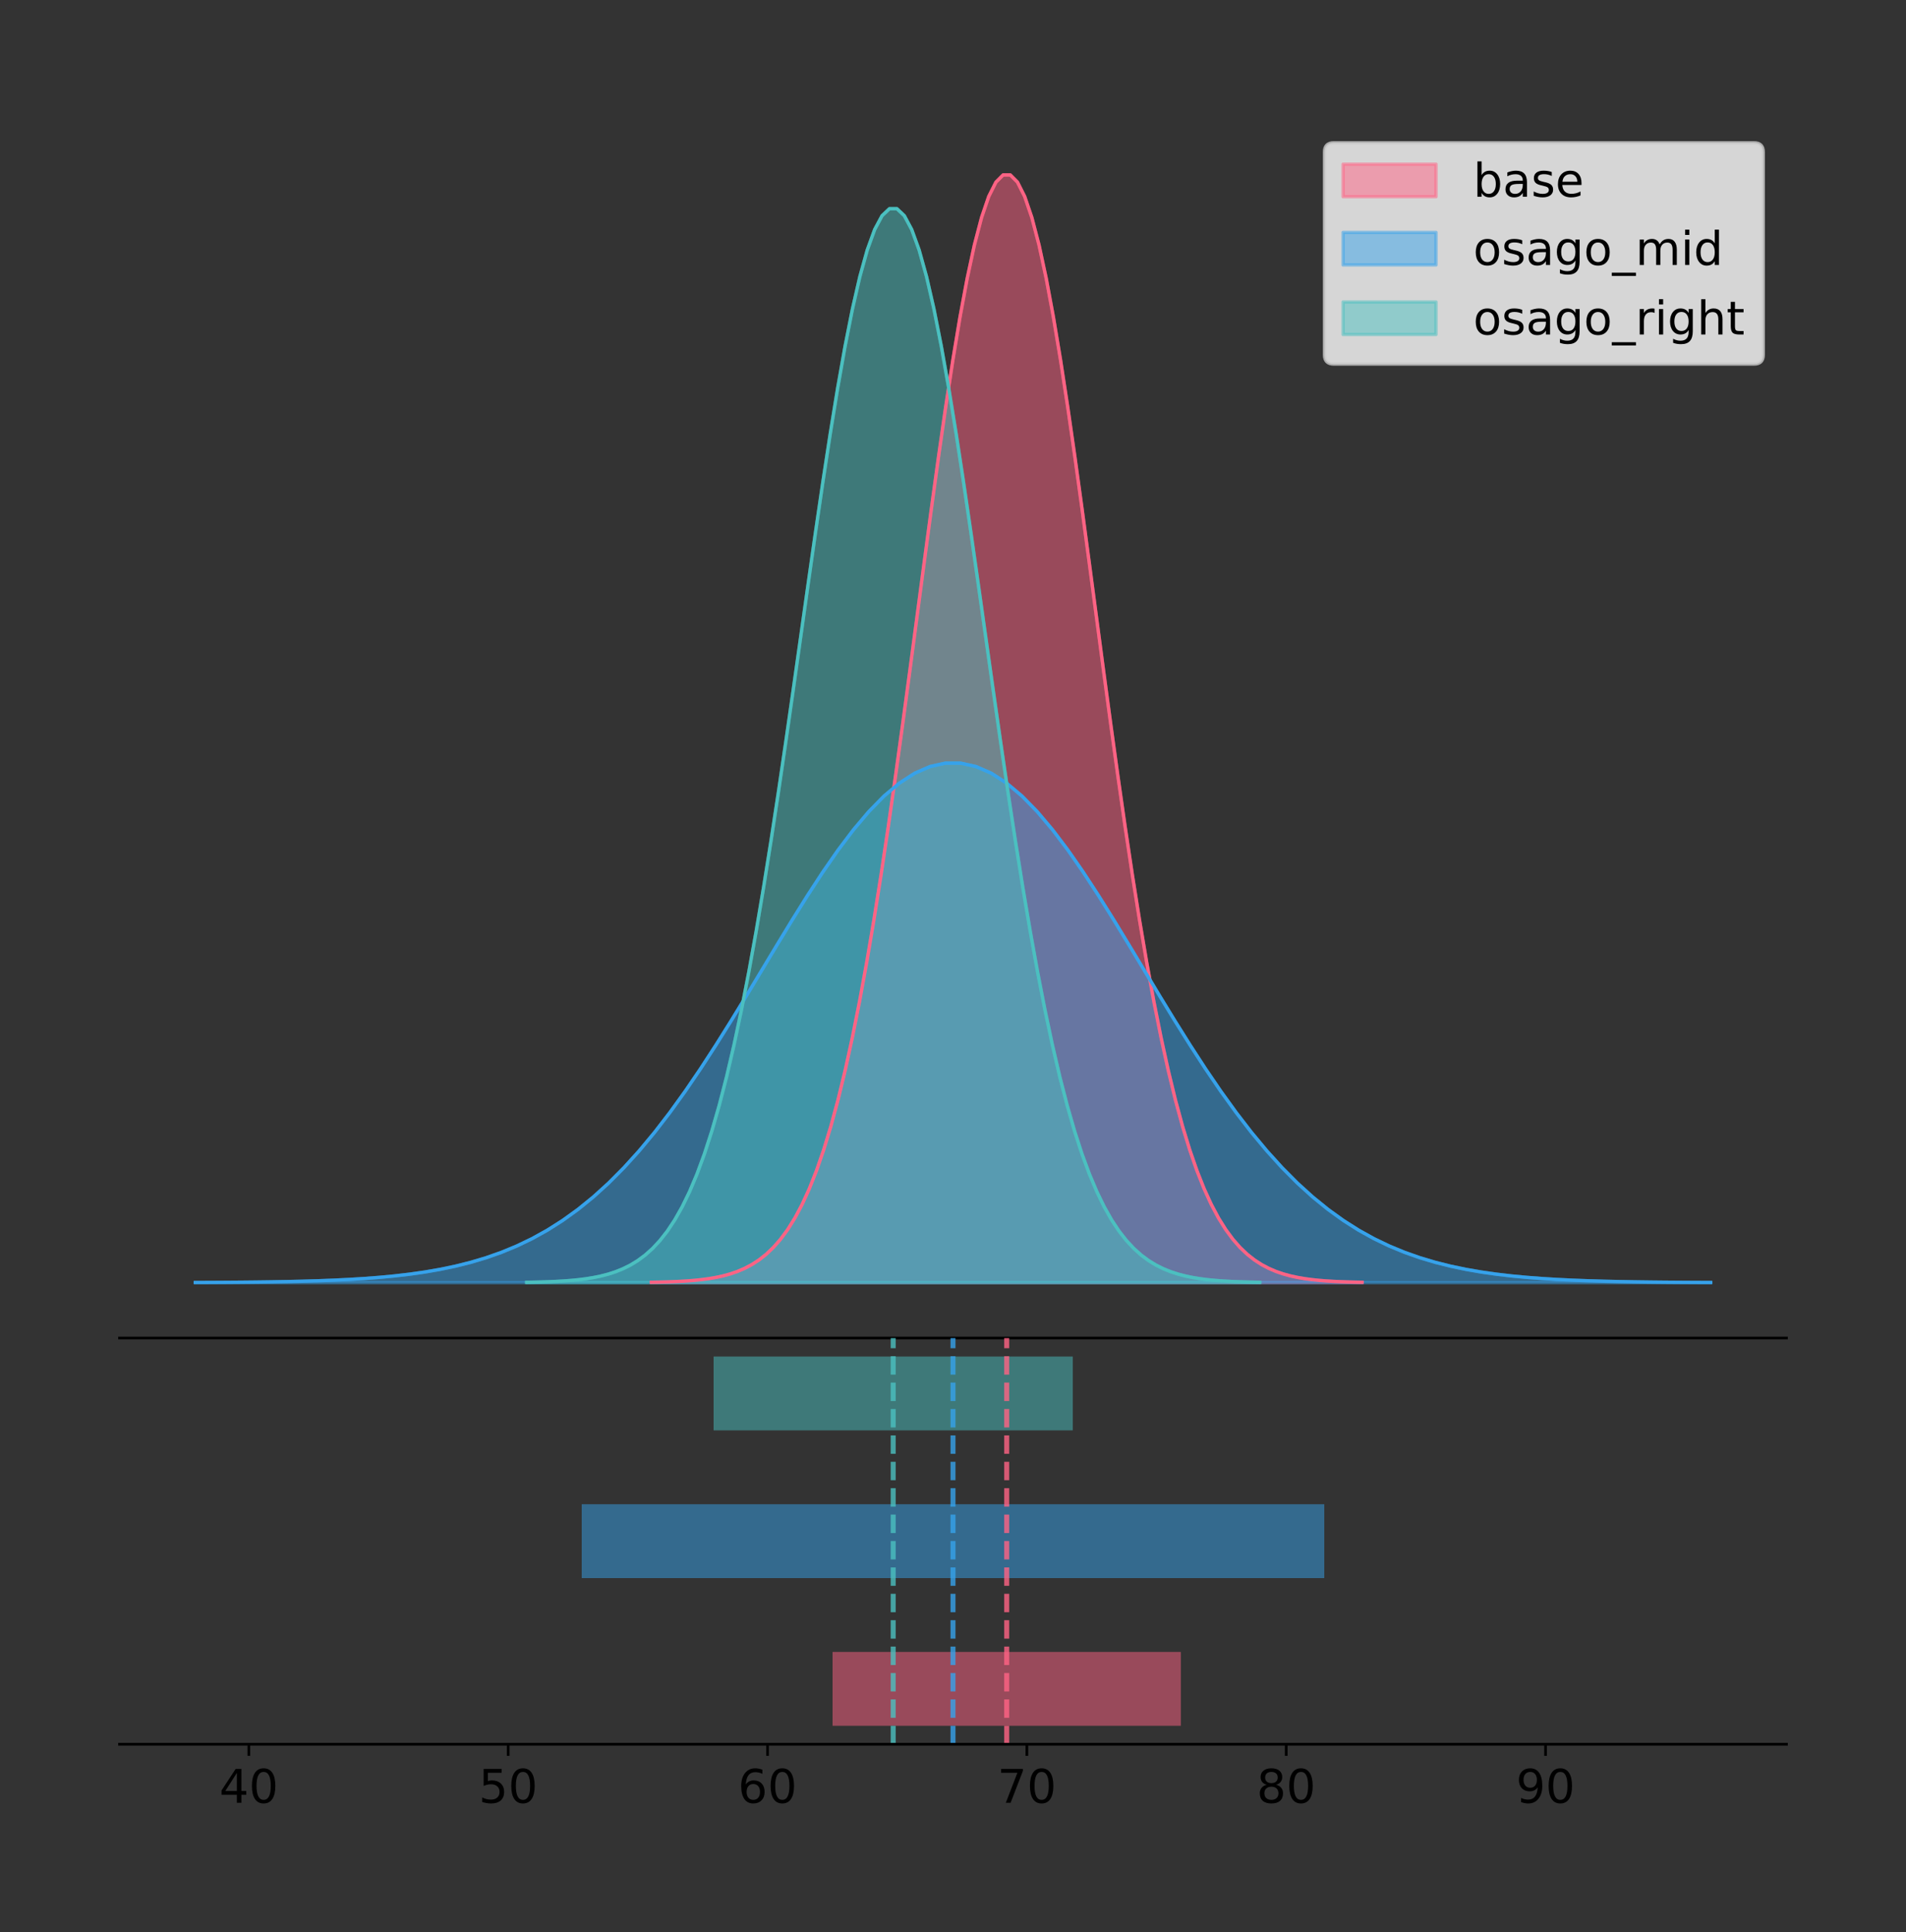 <?xml version="1.0" encoding="utf-8" standalone="no"?>
<!DOCTYPE svg PUBLIC "-//W3C//DTD SVG 1.1//EN"
  "http://www.w3.org/Graphics/SVG/1.1/DTD/svg11.dtd">
<!-- Created with matplotlib (https://matplotlib.org/) -->
<svg height="581.789pt" version="1.1" viewBox="0 0 574.2 581.789" width="574.2pt" xmlns="http://www.w3.org/2000/svg" xmlns:xlink="http://www.w3.org/1999/xlink">
 <rect x="0" y="0" width="574.2" height="581.789" fill="#333333" stroke="none"/>
 <defs>
  <style type="text/css">
*{stroke-linecap:butt;stroke-linejoin:round;}
  </style>
 </defs>
 <g id="figure_1">
  <g id="patch_1">
   <path d="M 0 581.789 
L 574.2 581.789 
L 574.2 0 
L 0 0 
z
" style="fill:none;"/>
  </g>
  <g id="axes_1">
   <g id="patch_2">
    <path d="M 36 402.93 
L 538.2 402.93 
L 538.2 36 
L 36 36 
z
" style="fill:none;"/>
   </g>
   <g id="PolyCollection_1">
    <defs>
     <path d="M 196.216 -195.538 
L 196.216 -195.65 
L 198.378 -195.692 
L 200.541 -195.749 
L 202.704 -195.825 
L 204.867 -195.925 
L 207.03 -196.058 
L 209.193 -196.23 
L 211.356 -196.455 
L 213.519 -196.744 
L 215.681 -197.115 
L 217.844 -197.585 
L 220.007 -198.179 
L 222.17 -198.923 
L 224.333 -199.848 
L 226.496 -200.99 
L 228.659 -202.39 
L 230.822 -204.093 
L 232.985 -206.151 
L 235.147 -208.617 
L 237.31 -211.552 
L 239.473 -215.017 
L 241.636 -219.078 
L 243.799 -223.801 
L 245.962 -229.25 
L 248.125 -235.488 
L 250.288 -242.572 
L 252.45 -250.552 
L 254.613 -259.468 
L 256.776 -269.344 
L 258.939 -280.192 
L 261.102 -292.002 
L 263.265 -304.744 
L 265.428 -318.365 
L 267.591 -332.786 
L 269.753 -347.901 
L 271.916 -363.58 
L 274.079 -379.667 
L 276.242 -395.98 
L 278.405 -412.318 
L 280.568 -428.462 
L 282.731 -444.18 
L 284.894 -459.23 
L 287.056 -473.372 
L 289.219 -486.366 
L 291.382 -497.987 
L 293.545 -508.025 
L 295.708 -516.294 
L 297.871 -522.64 
L 300.034 -526.94 
L 302.197 -529.111 
L 304.359 -529.111 
L 306.522 -526.94 
L 308.685 -522.64 
L 310.848 -516.294 
L 313.011 -508.025 
L 315.174 -497.987 
L 317.337 -486.366 
L 319.5 -473.372 
L 321.662 -459.23 
L 323.825 -444.18 
L 325.988 -428.462 
L 328.151 -412.318 
L 330.314 -395.98 
L 332.477 -379.667 
L 334.64 -363.58 
L 336.803 -347.901 
L 338.965 -332.786 
L 341.128 -318.365 
L 343.291 -304.744 
L 345.454 -292.002 
L 347.617 -280.192 
L 349.78 -269.344 
L 351.943 -259.468 
L 354.106 -250.552 
L 356.268 -242.572 
L 358.431 -235.488 
L 360.594 -229.25 
L 362.757 -223.801 
L 364.92 -219.078 
L 367.083 -215.017 
L 369.246 -211.552 
L 371.409 -208.617 
L 373.571 -206.151 
L 375.734 -204.093 
L 377.897 -202.39 
L 380.06 -200.99 
L 382.223 -199.848 
L 384.386 -198.923 
L 386.549 -198.179 
L 388.712 -197.585 
L 390.875 -197.115 
L 393.037 -196.744 
L 395.2 -196.455 
L 397.363 -196.23 
L 399.526 -196.058 
L 401.689 -195.925 
L 403.852 -195.825 
L 406.015 -195.749 
L 408.178 -195.692 
L 410.34 -195.65 
L 410.34 -195.538 
L 410.34 -195.538 
L 408.178 -195.538 
L 406.015 -195.538 
L 403.852 -195.538 
L 401.689 -195.538 
L 399.526 -195.538 
L 397.363 -195.538 
L 395.2 -195.538 
L 393.037 -195.538 
L 390.875 -195.538 
L 388.712 -195.538 
L 386.549 -195.538 
L 384.386 -195.538 
L 382.223 -195.538 
L 380.06 -195.538 
L 377.897 -195.538 
L 375.734 -195.538 
L 373.571 -195.538 
L 371.409 -195.538 
L 369.246 -195.538 
L 367.083 -195.538 
L 364.92 -195.538 
L 362.757 -195.538 
L 360.594 -195.538 
L 358.431 -195.538 
L 356.268 -195.538 
L 354.106 -195.538 
L 351.943 -195.538 
L 349.78 -195.538 
L 347.617 -195.538 
L 345.454 -195.538 
L 343.291 -195.538 
L 341.128 -195.538 
L 338.965 -195.538 
L 336.803 -195.538 
L 334.64 -195.538 
L 332.477 -195.538 
L 330.314 -195.538 
L 328.151 -195.538 
L 325.988 -195.538 
L 323.825 -195.538 
L 321.662 -195.538 
L 319.5 -195.538 
L 317.337 -195.538 
L 315.174 -195.538 
L 313.011 -195.538 
L 310.848 -195.538 
L 308.685 -195.538 
L 306.522 -195.538 
L 304.359 -195.538 
L 302.197 -195.538 
L 300.034 -195.538 
L 297.871 -195.538 
L 295.708 -195.538 
L 293.545 -195.538 
L 291.382 -195.538 
L 289.219 -195.538 
L 287.056 -195.538 
L 284.894 -195.538 
L 282.731 -195.538 
L 280.568 -195.538 
L 278.405 -195.538 
L 276.242 -195.538 
L 274.079 -195.538 
L 271.916 -195.538 
L 269.753 -195.538 
L 267.591 -195.538 
L 265.428 -195.538 
L 263.265 -195.538 
L 261.102 -195.538 
L 258.939 -195.538 
L 256.776 -195.538 
L 254.613 -195.538 
L 252.45 -195.538 
L 250.288 -195.538 
L 248.125 -195.538 
L 245.962 -195.538 
L 243.799 -195.538 
L 241.636 -195.538 
L 239.473 -195.538 
L 237.31 -195.538 
L 235.147 -195.538 
L 232.985 -195.538 
L 230.822 -195.538 
L 228.659 -195.538 
L 226.496 -195.538 
L 224.333 -195.538 
L 222.17 -195.538 
L 220.007 -195.538 
L 217.844 -195.538 
L 215.681 -195.538 
L 213.519 -195.538 
L 211.356 -195.538 
L 209.193 -195.538 
L 207.03 -195.538 
L 204.867 -195.538 
L 202.704 -195.538 
L 200.541 -195.538 
L 198.378 -195.538 
L 196.216 -195.538 
z
" id="me5fe74c795" style="stroke:#ff6384;stroke-opacity:0.5;"/>
    </defs>
    <g clip-path="url(#pafbd953e2b)">
     <use style="fill:#ff6384;fill-opacity:0.5;stroke:#ff6384;stroke-opacity:0.5;" x="0" xlink:href="#me5fe74c795" y="581.789"/>
    </g>
   </g>
   <g id="PolyCollection_2">
    <defs>
     <path d="M 58.827 -195.538 
L 58.827 -195.591 
L 63.439 -195.61 
L 68.05 -195.637 
L 72.662 -195.673 
L 77.274 -195.72 
L 81.885 -195.782 
L 86.497 -195.863 
L 91.108 -195.968 
L 95.72 -196.104 
L 100.331 -196.277 
L 104.943 -196.498 
L 109.555 -196.777 
L 114.166 -197.126 
L 118.778 -197.559 
L 123.389 -198.095 
L 128.001 -198.752 
L 132.612 -199.551 
L 137.224 -200.515 
L 141.836 -201.672 
L 146.447 -203.049 
L 151.059 -204.674 
L 155.67 -206.579 
L 160.282 -208.794 
L 164.893 -211.349 
L 169.505 -214.275 
L 174.117 -217.598 
L 178.728 -221.34 
L 183.34 -225.522 
L 187.951 -230.154 
L 192.563 -235.242 
L 197.174 -240.781 
L 201.786 -246.757 
L 206.398 -253.145 
L 211.009 -259.909 
L 215.621 -266.998 
L 220.232 -274.352 
L 224.844 -281.896 
L 229.455 -289.548 
L 234.067 -297.21 
L 238.679 -304.782 
L 243.29 -312.154 
L 247.902 -319.213 
L 252.513 -325.845 
L 257.125 -331.94 
L 261.736 -337.39 
L 266.348 -342.098 
L 270.96 -345.976 
L 275.571 -348.952 
L 280.183 -350.969 
L 284.794 -351.987 
L 289.406 -351.987 
L 294.017 -350.969 
L 298.629 -348.952 
L 303.24 -345.976 
L 307.852 -342.098 
L 312.464 -337.39 
L 317.075 -331.94 
L 321.687 -325.845 
L 326.298 -319.213 
L 330.91 -312.154 
L 335.521 -304.782 
L 340.133 -297.21 
L 344.745 -289.548 
L 349.356 -281.896 
L 353.968 -274.352 
L 358.579 -266.998 
L 363.191 -259.909 
L 367.802 -253.145 
L 372.414 -246.757 
L 377.026 -240.781 
L 381.637 -235.242 
L 386.249 -230.154 
L 390.86 -225.522 
L 395.472 -221.34 
L 400.083 -217.598 
L 404.695 -214.275 
L 409.307 -211.349 
L 413.918 -208.794 
L 418.53 -206.579 
L 423.141 -204.674 
L 427.753 -203.049 
L 432.364 -201.672 
L 436.976 -200.515 
L 441.588 -199.551 
L 446.199 -198.752 
L 450.811 -198.095 
L 455.422 -197.559 
L 460.034 -197.126 
L 464.645 -196.777 
L 469.257 -196.498 
L 473.869 -196.277 
L 478.48 -196.104 
L 483.092 -195.968 
L 487.703 -195.863 
L 492.315 -195.782 
L 496.926 -195.72 
L 501.538 -195.673 
L 506.15 -195.637 
L 510.761 -195.61 
L 515.373 -195.591 
L 515.373 -195.538 
L 515.373 -195.538 
L 510.761 -195.538 
L 506.15 -195.538 
L 501.538 -195.538 
L 496.926 -195.538 
L 492.315 -195.538 
L 487.703 -195.538 
L 483.092 -195.538 
L 478.48 -195.538 
L 473.869 -195.538 
L 469.257 -195.538 
L 464.645 -195.538 
L 460.034 -195.538 
L 455.422 -195.538 
L 450.811 -195.538 
L 446.199 -195.538 
L 441.588 -195.538 
L 436.976 -195.538 
L 432.364 -195.538 
L 427.753 -195.538 
L 423.141 -195.538 
L 418.53 -195.538 
L 413.918 -195.538 
L 409.307 -195.538 
L 404.695 -195.538 
L 400.083 -195.538 
L 395.472 -195.538 
L 390.86 -195.538 
L 386.249 -195.538 
L 381.637 -195.538 
L 377.026 -195.538 
L 372.414 -195.538 
L 367.802 -195.538 
L 363.191 -195.538 
L 358.579 -195.538 
L 353.968 -195.538 
L 349.356 -195.538 
L 344.745 -195.538 
L 340.133 -195.538 
L 335.521 -195.538 
L 330.91 -195.538 
L 326.298 -195.538 
L 321.687 -195.538 
L 317.075 -195.538 
L 312.464 -195.538 
L 307.852 -195.538 
L 303.24 -195.538 
L 298.629 -195.538 
L 294.017 -195.538 
L 289.406 -195.538 
L 284.794 -195.538 
L 280.183 -195.538 
L 275.571 -195.538 
L 270.96 -195.538 
L 266.348 -195.538 
L 261.736 -195.538 
L 257.125 -195.538 
L 252.513 -195.538 
L 247.902 -195.538 
L 243.29 -195.538 
L 238.679 -195.538 
L 234.067 -195.538 
L 229.455 -195.538 
L 224.844 -195.538 
L 220.232 -195.538 
L 215.621 -195.538 
L 211.009 -195.538 
L 206.398 -195.538 
L 201.786 -195.538 
L 197.174 -195.538 
L 192.563 -195.538 
L 187.951 -195.538 
L 183.34 -195.538 
L 178.728 -195.538 
L 174.117 -195.538 
L 169.505 -195.538 
L 164.893 -195.538 
L 160.282 -195.538 
L 155.67 -195.538 
L 151.059 -195.538 
L 146.447 -195.538 
L 141.836 -195.538 
L 137.224 -195.538 
L 132.612 -195.538 
L 128.001 -195.538 
L 123.389 -195.538 
L 118.778 -195.538 
L 114.166 -195.538 
L 109.555 -195.538 
L 104.943 -195.538 
L 100.331 -195.538 
L 95.72 -195.538 
L 91.108 -195.538 
L 86.497 -195.538 
L 81.885 -195.538 
L 77.274 -195.538 
L 72.662 -195.538 
L 68.05 -195.538 
L 63.439 -195.538 
L 58.827 -195.538 
z
" id="m70ebf7693a" style="stroke:#36a2eb;stroke-opacity:0.5;"/>
    </defs>
    <g clip-path="url(#pafbd953e2b)">
     <use style="fill:#36a2eb;fill-opacity:0.5;stroke:#36a2eb;stroke-opacity:0.5;" x="0" xlink:href="#m70ebf7693a" y="581.789"/>
    </g>
   </g>
   <g id="PolyCollection_3">
    <defs>
     <path d="M 158.654 -195.538 
L 158.654 -195.647 
L 160.885 -195.688 
L 163.116 -195.743 
L 165.347 -195.816 
L 167.578 -195.913 
L 169.808 -196.042 
L 172.039 -196.209 
L 174.27 -196.427 
L 176.501 -196.708 
L 178.732 -197.067 
L 180.963 -197.523 
L 183.194 -198.099 
L 185.424 -198.82 
L 187.655 -199.717 
L 189.886 -200.824 
L 192.117 -202.181 
L 194.348 -203.833 
L 196.579 -205.827 
L 198.809 -208.218 
L 201.04 -211.064 
L 203.271 -214.423 
L 205.502 -218.361 
L 207.733 -222.939 
L 209.964 -228.223 
L 212.195 -234.271 
L 214.425 -241.139 
L 216.656 -248.876 
L 218.887 -257.52 
L 221.118 -267.095 
L 223.349 -277.613 
L 225.58 -289.063 
L 227.811 -301.417 
L 230.041 -314.623 
L 232.272 -328.604 
L 234.503 -343.259 
L 236.734 -358.46 
L 238.965 -374.056 
L 241.196 -389.873 
L 243.427 -405.713 
L 245.657 -421.365 
L 247.888 -436.604 
L 250.119 -451.196 
L 252.35 -464.906 
L 254.581 -477.504 
L 256.812 -488.771 
L 259.042 -498.503 
L 261.273 -506.521 
L 263.504 -512.673 
L 265.735 -516.842 
L 267.966 -518.947 
L 270.197 -518.947 
L 272.428 -516.842 
L 274.658 -512.673 
L 276.889 -506.521 
L 279.12 -498.503 
L 281.351 -488.771 
L 283.582 -477.504 
L 285.813 -464.906 
L 288.044 -451.196 
L 290.274 -436.604 
L 292.505 -421.365 
L 294.736 -405.713 
L 296.967 -389.873 
L 299.198 -374.056 
L 301.429 -358.46 
L 303.659 -343.259 
L 305.89 -328.604 
L 308.121 -314.623 
L 310.352 -301.417 
L 312.583 -289.063 
L 314.814 -277.613 
L 317.045 -267.095 
L 319.275 -257.52 
L 321.506 -248.876 
L 323.737 -241.139 
L 325.968 -234.271 
L 328.199 -228.223 
L 330.43 -222.939 
L 332.661 -218.361 
L 334.891 -214.423 
L 337.122 -211.064 
L 339.353 -208.218 
L 341.584 -205.827 
L 343.815 -203.833 
L 346.046 -202.181 
L 348.277 -200.824 
L 350.507 -199.717 
L 352.738 -198.82 
L 354.969 -198.099 
L 357.2 -197.523 
L 359.431 -197.067 
L 361.662 -196.708 
L 363.892 -196.427 
L 366.123 -196.209 
L 368.354 -196.042 
L 370.585 -195.913 
L 372.816 -195.816 
L 375.047 -195.743 
L 377.278 -195.688 
L 379.508 -195.647 
L 379.508 -195.538 
L 379.508 -195.538 
L 377.278 -195.538 
L 375.047 -195.538 
L 372.816 -195.538 
L 370.585 -195.538 
L 368.354 -195.538 
L 366.123 -195.538 
L 363.892 -195.538 
L 361.662 -195.538 
L 359.431 -195.538 
L 357.2 -195.538 
L 354.969 -195.538 
L 352.738 -195.538 
L 350.507 -195.538 
L 348.277 -195.538 
L 346.046 -195.538 
L 343.815 -195.538 
L 341.584 -195.538 
L 339.353 -195.538 
L 337.122 -195.538 
L 334.891 -195.538 
L 332.661 -195.538 
L 330.43 -195.538 
L 328.199 -195.538 
L 325.968 -195.538 
L 323.737 -195.538 
L 321.506 -195.538 
L 319.275 -195.538 
L 317.045 -195.538 
L 314.814 -195.538 
L 312.583 -195.538 
L 310.352 -195.538 
L 308.121 -195.538 
L 305.89 -195.538 
L 303.659 -195.538 
L 301.429 -195.538 
L 299.198 -195.538 
L 296.967 -195.538 
L 294.736 -195.538 
L 292.505 -195.538 
L 290.274 -195.538 
L 288.044 -195.538 
L 285.813 -195.538 
L 283.582 -195.538 
L 281.351 -195.538 
L 279.12 -195.538 
L 276.889 -195.538 
L 274.658 -195.538 
L 272.428 -195.538 
L 270.197 -195.538 
L 267.966 -195.538 
L 265.735 -195.538 
L 263.504 -195.538 
L 261.273 -195.538 
L 259.042 -195.538 
L 256.812 -195.538 
L 254.581 -195.538 
L 252.35 -195.538 
L 250.119 -195.538 
L 247.888 -195.538 
L 245.657 -195.538 
L 243.427 -195.538 
L 241.196 -195.538 
L 238.965 -195.538 
L 236.734 -195.538 
L 234.503 -195.538 
L 232.272 -195.538 
L 230.041 -195.538 
L 227.811 -195.538 
L 225.58 -195.538 
L 223.349 -195.538 
L 221.118 -195.538 
L 218.887 -195.538 
L 216.656 -195.538 
L 214.425 -195.538 
L 212.195 -195.538 
L 209.964 -195.538 
L 207.733 -195.538 
L 205.502 -195.538 
L 203.271 -195.538 
L 201.04 -195.538 
L 198.809 -195.538 
L 196.579 -195.538 
L 194.348 -195.538 
L 192.117 -195.538 
L 189.886 -195.538 
L 187.655 -195.538 
L 185.424 -195.538 
L 183.194 -195.538 
L 180.963 -195.538 
L 178.732 -195.538 
L 176.501 -195.538 
L 174.27 -195.538 
L 172.039 -195.538 
L 169.808 -195.538 
L 167.578 -195.538 
L 165.347 -195.538 
L 163.116 -195.538 
L 160.885 -195.538 
L 158.654 -195.538 
z
" id="m75a39523f2" style="stroke:#4bc0c0;stroke-opacity:0.5;"/>
    </defs>
    <g clip-path="url(#pafbd953e2b)">
     <use style="fill:#4bc0c0;fill-opacity:0.5;stroke:#4bc0c0;stroke-opacity:0.5;" x="0" xlink:href="#m75a39523f2" y="581.789"/>
    </g>
   </g>
   <g id="line2d_1">
    <path clip-path="url(#pafbd953e2b)" d="M 196.216 386.139 
L 198.378 386.097 
L 200.541 386.04 
L 202.704 385.965 
L 204.867 385.864 
L 207.03 385.732 
L 209.193 385.559 
L 211.356 385.334 
L 213.519 385.045 
L 215.681 384.675 
L 217.844 384.204 
L 220.007 383.61 
L 222.17 382.867 
L 224.333 381.941 
L 226.496 380.799 
L 228.659 379.399 
L 230.822 377.696 
L 232.985 375.639 
L 235.147 373.172 
L 237.31 370.238 
L 239.473 366.772 
L 241.636 362.711 
L 243.799 357.989 
L 245.962 352.539 
L 248.125 346.301 
L 250.288 339.217 
L 252.45 331.237 
L 254.613 322.322 
L 256.776 312.445 
L 258.939 301.597 
L 261.102 289.787 
L 263.265 277.045 
L 265.428 263.424 
L 267.591 249.004 
L 269.753 233.888 
L 271.916 218.209 
L 274.079 202.123 
L 276.242 185.809 
L 278.405 169.471 
L 280.568 153.327 
L 282.731 137.61 
L 284.894 122.559 
L 287.056 108.418 
L 289.219 95.423 
L 291.382 83.803 
L 293.545 73.765 
L 295.708 65.495 
L 297.871 59.15 
L 300.034 54.85 
L 302.197 52.679 
L 304.359 52.679 
L 306.522 54.85 
L 308.685 59.15 
L 310.848 65.495 
L 313.011 73.765 
L 315.174 83.803 
L 317.337 95.423 
L 319.5 108.418 
L 321.662 122.559 
L 323.825 137.61 
L 325.988 153.327 
L 328.151 169.471 
L 330.314 185.809 
L 332.477 202.123 
L 334.64 218.209 
L 336.803 233.888 
L 338.965 249.004 
L 341.128 263.424 
L 343.291 277.045 
L 345.454 289.787 
L 347.617 301.597 
L 349.78 312.445 
L 351.943 322.322 
L 354.106 331.237 
L 356.268 339.217 
L 358.431 346.301 
L 360.594 352.539 
L 362.757 357.989 
L 364.92 362.711 
L 367.083 366.772 
L 369.246 370.238 
L 371.409 373.172 
L 373.571 375.639 
L 375.734 377.696 
L 377.897 379.399 
L 380.06 380.799 
L 382.223 381.941 
L 384.386 382.867 
L 386.549 383.61 
L 388.712 384.204 
L 390.875 384.675 
L 393.037 385.045 
L 395.2 385.334 
L 397.363 385.559 
L 399.526 385.732 
L 401.689 385.864 
L 403.852 385.965 
L 406.015 386.04 
L 408.178 386.097 
L 410.34 386.139 
" style="fill:none;stroke:#ff6384;stroke-linecap:square;"/>
   </g>
   <g id="line2d_2">
    <path clip-path="url(#pafbd953e2b)" d="M 58.827 386.199 
L 63.439 386.179 
L 68.05 386.152 
L 72.662 386.117 
L 77.274 386.07 
L 81.885 386.008 
L 86.497 385.927 
L 91.108 385.821 
L 95.72 385.686 
L 100.331 385.512 
L 104.943 385.291 
L 109.555 385.013 
L 114.166 384.664 
L 118.778 384.23 
L 123.389 383.694 
L 128.001 383.038 
L 132.612 382.239 
L 137.224 381.274 
L 141.836 380.117 
L 146.447 378.741 
L 151.059 377.116 
L 155.67 375.211 
L 160.282 372.996 
L 164.893 370.44 
L 169.505 367.514 
L 174.117 364.192 
L 178.728 360.449 
L 183.34 356.268 
L 187.951 351.635 
L 192.563 346.548 
L 197.174 341.009 
L 201.786 335.032 
L 206.398 328.644 
L 211.009 321.881 
L 215.621 314.791 
L 220.232 307.438 
L 224.844 299.893 
L 229.455 292.242 
L 234.067 284.579 
L 238.679 277.007 
L 243.29 269.636 
L 247.902 262.577 
L 252.513 255.944 
L 257.125 249.85 
L 261.736 244.4 
L 266.348 239.692 
L 270.96 235.813 
L 275.571 232.837 
L 280.183 230.82 
L 284.794 229.802 
L 289.406 229.802 
L 294.017 230.82 
L 298.629 232.837 
L 303.24 235.813 
L 307.852 239.692 
L 312.464 244.4 
L 317.075 249.85 
L 321.687 255.944 
L 326.298 262.577 
L 330.91 269.636 
L 335.521 277.007 
L 340.133 284.579 
L 344.745 292.242 
L 349.356 299.893 
L 353.968 307.438 
L 358.579 314.791 
L 363.191 321.881 
L 367.802 328.644 
L 372.414 335.032 
L 377.026 341.009 
L 381.637 346.548 
L 386.249 351.635 
L 390.86 356.268 
L 395.472 360.449 
L 400.083 364.192 
L 404.695 367.514 
L 409.307 370.44 
L 413.918 372.996 
L 418.53 375.211 
L 423.141 377.116 
L 427.753 378.741 
L 432.364 380.117 
L 436.976 381.274 
L 441.588 382.239 
L 446.199 383.038 
L 450.811 383.694 
L 455.422 384.23 
L 460.034 384.664 
L 464.645 385.013 
L 469.257 385.291 
L 473.869 385.512 
L 478.48 385.686 
L 483.092 385.821 
L 487.703 385.927 
L 492.315 386.008 
L 496.926 386.07 
L 501.538 386.117 
L 506.15 386.152 
L 510.761 386.179 
L 515.373 386.199 
" style="fill:none;stroke:#36a2eb;stroke-linecap:square;"/>
   </g>
   <g id="line2d_3">
    <path clip-path="url(#pafbd953e2b)" d="M 158.654 386.143 
L 160.885 386.102 
L 163.116 386.047 
L 165.347 385.973 
L 167.578 385.876 
L 169.808 385.748 
L 172.039 385.58 
L 174.27 385.362 
L 176.501 385.082 
L 178.732 384.723 
L 180.963 384.266 
L 183.194 383.691 
L 185.424 382.97 
L 187.655 382.073 
L 189.886 380.965 
L 192.117 379.608 
L 194.348 377.957 
L 196.579 375.962 
L 198.809 373.571 
L 201.04 370.726 
L 203.271 367.366 
L 205.502 363.429 
L 207.733 358.85 
L 209.964 353.567 
L 212.195 347.519 
L 214.425 340.65 
L 216.656 332.913 
L 218.887 324.27 
L 221.118 314.694 
L 223.349 304.177 
L 225.58 292.727 
L 227.811 280.372 
L 230.041 267.167 
L 232.272 253.186 
L 234.503 238.531 
L 236.734 223.329 
L 238.965 207.733 
L 241.196 191.917 
L 243.427 176.076 
L 245.657 160.424 
L 247.888 145.186 
L 250.119 130.594 
L 252.35 116.883 
L 254.581 104.285 
L 256.812 93.018 
L 259.042 83.286 
L 261.273 75.269 
L 263.504 69.117 
L 265.735 64.948 
L 267.966 62.843 
L 270.197 62.843 
L 272.428 64.948 
L 274.658 69.117 
L 276.889 75.269 
L 279.12 83.286 
L 281.351 93.018 
L 283.582 104.285 
L 285.813 116.883 
L 288.044 130.594 
L 290.274 145.186 
L 292.505 160.424 
L 294.736 176.076 
L 296.967 191.917 
L 299.198 207.733 
L 301.429 223.329 
L 303.659 238.531 
L 305.89 253.186 
L 308.121 267.167 
L 310.352 280.372 
L 312.583 292.727 
L 314.814 304.177 
L 317.045 314.694 
L 319.275 324.27 
L 321.506 332.913 
L 323.737 340.65 
L 325.968 347.519 
L 328.199 353.567 
L 330.43 358.85 
L 332.661 363.429 
L 334.891 367.366 
L 337.122 370.726 
L 339.353 373.571 
L 341.584 375.962 
L 343.815 377.957 
L 346.046 379.608 
L 348.277 380.965 
L 350.507 382.073 
L 352.738 382.97 
L 354.969 383.691 
L 357.2 384.266 
L 359.431 384.723 
L 361.662 385.082 
L 363.892 385.362 
L 366.123 385.58 
L 368.354 385.748 
L 370.585 385.876 
L 372.816 385.973 
L 375.047 386.047 
L 377.278 386.102 
L 379.508 386.143 
" style="fill:none;stroke:#4bc0c0;stroke-linecap:square;"/>
   </g>
   <g id="patch_3">
    <path d="M 36 402.93 
L 538.2 402.93 
" style="fill:none;stroke:#000000;stroke-linecap:square;stroke-linejoin:miter;stroke-width:0.8;"/>
   </g>
   <g id="legend_1">
    <g id="patch_4">
     <path d="M 401.814 109.627 
L 528.4 109.627 
Q 531.2 109.627 531.2 106.827 
L 531.2 45.8 
Q 531.2 43 528.4 43 
L 401.814 43 
Q 399.014 43 399.014 45.8 
L 399.014 106.827 
Q 399.014 109.627 401.814 109.627 
z
" style="fill:#ffffff;opacity:0.8;stroke:#cccccc;stroke-linejoin:miter;"/>
    </g>
    <g id="patch_5">
     <path d="M 404.614 59.238 
L 432.614 59.238 
L 432.614 49.438 
L 404.614 49.438 
z
" style="fill:#ff6384;opacity:0.5;stroke:#ff6384;stroke-linejoin:miter;"/>
    </g>
    <g id="text_1">
     <!-- base -->
     <defs>
      <path d="M 48.688 27.297 
Q 48.688 37.203 44.609 42.844 
Q 40.531 48.484 33.406 48.484 
Q 26.266 48.484 22.188 42.844 
Q 18.109 37.203 18.109 27.297 
Q 18.109 17.391 22.188 11.75 
Q 26.266 6.109 33.406 6.109 
Q 40.531 6.109 44.609 11.75 
Q 48.688 17.391 48.688 27.297 
z
M 18.109 46.391 
Q 20.953 51.266 25.266 53.625 
Q 29.594 56 35.594 56 
Q 45.562 56 51.781 48.094 
Q 58.016 40.188 58.016 27.297 
Q 58.016 14.406 51.781 6.484 
Q 45.562 -1.422 35.594 -1.422 
Q 29.594 -1.422 25.266 0.953 
Q 20.953 3.328 18.109 8.203 
L 18.109 0 
L 9.078 0 
L 9.078 75.984 
L 18.109 75.984 
z
" id="DejaVuSans-98"/>
      <path d="M 34.281 27.484 
Q 23.391 27.484 19.188 25 
Q 14.984 22.516 14.984 16.5 
Q 14.984 11.719 18.141 8.906 
Q 21.297 6.109 26.703 6.109 
Q 34.188 6.109 38.703 11.406 
Q 43.219 16.703 43.219 25.484 
L 43.219 27.484 
z
M 52.203 31.203 
L 52.203 0 
L 43.219 0 
L 43.219 8.297 
Q 40.141 3.328 35.547 0.953 
Q 30.953 -1.422 24.312 -1.422 
Q 15.922 -1.422 10.953 3.297 
Q 6 8.016 6 15.922 
Q 6 25.141 12.172 29.828 
Q 18.359 34.516 30.609 34.516 
L 43.219 34.516 
L 43.219 35.406 
Q 43.219 41.609 39.141 45 
Q 35.062 48.391 27.688 48.391 
Q 23 48.391 18.547 47.266 
Q 14.109 46.141 10.016 43.891 
L 10.016 52.203 
Q 14.938 54.109 19.578 55.047 
Q 24.219 56 28.609 56 
Q 40.484 56 46.344 49.844 
Q 52.203 43.703 52.203 31.203 
z
" id="DejaVuSans-97"/>
      <path d="M 44.281 53.078 
L 44.281 44.578 
Q 40.484 46.531 36.375 47.5 
Q 32.281 48.484 27.875 48.484 
Q 21.188 48.484 17.844 46.438 
Q 14.5 44.391 14.5 40.281 
Q 14.5 37.156 16.891 35.375 
Q 19.281 33.594 26.516 31.984 
L 29.594 31.297 
Q 39.156 29.25 43.188 25.516 
Q 47.219 21.781 47.219 15.094 
Q 47.219 7.469 41.188 3.016 
Q 35.156 -1.422 24.609 -1.422 
Q 20.219 -1.422 15.453 -0.562 
Q 10.688 0.297 5.422 2 
L 5.422 11.281 
Q 10.406 8.688 15.234 7.391 
Q 20.062 6.109 24.812 6.109 
Q 31.156 6.109 34.562 8.281 
Q 37.984 10.453 37.984 14.406 
Q 37.984 18.062 35.516 20.016 
Q 33.062 21.969 24.703 23.781 
L 21.578 24.516 
Q 13.234 26.266 9.516 29.906 
Q 5.812 33.547 5.812 39.891 
Q 5.812 47.609 11.281 51.797 
Q 16.75 56 26.812 56 
Q 31.781 56 36.172 55.266 
Q 40.578 54.547 44.281 53.078 
z
" id="DejaVuSans-115"/>
      <path d="M 56.203 29.594 
L 56.203 25.203 
L 14.891 25.203 
Q 15.484 15.922 20.484 11.062 
Q 25.484 6.203 34.422 6.203 
Q 39.594 6.203 44.453 7.469 
Q 49.312 8.734 54.109 11.281 
L 54.109 2.781 
Q 49.266 0.734 44.188 -0.344 
Q 39.109 -1.422 33.891 -1.422 
Q 20.797 -1.422 13.156 6.188 
Q 5.516 13.812 5.516 26.812 
Q 5.516 40.234 12.766 48.109 
Q 20.016 56 32.328 56 
Q 43.359 56 49.781 48.891 
Q 56.203 41.797 56.203 29.594 
z
M 47.219 32.234 
Q 47.125 39.594 43.094 43.984 
Q 39.062 48.391 32.422 48.391 
Q 24.906 48.391 20.391 44.141 
Q 15.875 39.891 15.188 32.172 
z
" id="DejaVuSans-101"/>
     </defs>
     <g transform="translate(443.814 59.238)scale(0.14 -0.14)">
      <use xlink:href="#DejaVuSans-98"/>
      <use x="63.477" xlink:href="#DejaVuSans-97"/>
      <use x="124.756" xlink:href="#DejaVuSans-115"/>
      <use x="176.855" xlink:href="#DejaVuSans-101"/>
     </g>
    </g>
    <g id="patch_6">
     <path d="M 404.614 79.787 
L 432.614 79.787 
L 432.614 69.987 
L 404.614 69.987 
z
" style="fill:#36a2eb;opacity:0.5;stroke:#36a2eb;stroke-linejoin:miter;"/>
    </g>
    <g id="text_2">
     <!-- osago_mid -->
     <defs>
      <path d="M 30.609 48.391 
Q 23.391 48.391 19.188 42.75 
Q 14.984 37.109 14.984 27.297 
Q 14.984 17.484 19.156 11.844 
Q 23.344 6.203 30.609 6.203 
Q 37.797 6.203 41.984 11.859 
Q 46.188 17.531 46.188 27.297 
Q 46.188 37.016 41.984 42.703 
Q 37.797 48.391 30.609 48.391 
z
M 30.609 56 
Q 42.328 56 49.016 48.375 
Q 55.719 40.766 55.719 27.297 
Q 55.719 13.875 49.016 6.219 
Q 42.328 -1.422 30.609 -1.422 
Q 18.844 -1.422 12.172 6.219 
Q 5.516 13.875 5.516 27.297 
Q 5.516 40.766 12.172 48.375 
Q 18.844 56 30.609 56 
z
" id="DejaVuSans-111"/>
      <path d="M 45.406 27.984 
Q 45.406 37.75 41.375 43.109 
Q 37.359 48.484 30.078 48.484 
Q 22.859 48.484 18.828 43.109 
Q 14.797 37.75 14.797 27.984 
Q 14.797 18.266 18.828 12.891 
Q 22.859 7.516 30.078 7.516 
Q 37.359 7.516 41.375 12.891 
Q 45.406 18.266 45.406 27.984 
z
M 54.391 6.781 
Q 54.391 -7.172 48.188 -13.984 
Q 42 -20.797 29.203 -20.797 
Q 24.469 -20.797 20.266 -20.094 
Q 16.062 -19.391 12.109 -17.922 
L 12.109 -9.188 
Q 16.062 -11.328 19.922 -12.344 
Q 23.781 -13.375 27.781 -13.375 
Q 36.625 -13.375 41.016 -8.766 
Q 45.406 -4.156 45.406 5.172 
L 45.406 9.625 
Q 42.625 4.781 38.281 2.391 
Q 33.938 0 27.875 0 
Q 17.828 0 11.672 7.656 
Q 5.516 15.328 5.516 27.984 
Q 5.516 40.672 11.672 48.328 
Q 17.828 56 27.875 56 
Q 33.938 56 38.281 53.609 
Q 42.625 51.219 45.406 46.391 
L 45.406 54.688 
L 54.391 54.688 
z
" id="DejaVuSans-103"/>
      <path d="M 50.984 -16.609 
L 50.984 -23.578 
L -0.984 -23.578 
L -0.984 -16.609 
z
" id="DejaVuSans-95"/>
      <path d="M 52 44.188 
Q 55.375 50.25 60.062 53.125 
Q 64.75 56 71.094 56 
Q 79.641 56 84.281 50.016 
Q 88.922 44.047 88.922 33.016 
L 88.922 0 
L 79.891 0 
L 79.891 32.719 
Q 79.891 40.578 77.094 44.375 
Q 74.312 48.188 68.609 48.188 
Q 61.625 48.188 57.562 43.547 
Q 53.516 38.922 53.516 30.906 
L 53.516 0 
L 44.484 0 
L 44.484 32.719 
Q 44.484 40.625 41.703 44.406 
Q 38.922 48.188 33.109 48.188 
Q 26.219 48.188 22.156 43.531 
Q 18.109 38.875 18.109 30.906 
L 18.109 0 
L 9.078 0 
L 9.078 54.688 
L 18.109 54.688 
L 18.109 46.188 
Q 21.188 51.219 25.484 53.609 
Q 29.781 56 35.688 56 
Q 41.656 56 45.828 52.969 
Q 50 49.953 52 44.188 
z
" id="DejaVuSans-109"/>
      <path d="M 9.422 54.688 
L 18.406 54.688 
L 18.406 0 
L 9.422 0 
z
M 9.422 75.984 
L 18.406 75.984 
L 18.406 64.594 
L 9.422 64.594 
z
" id="DejaVuSans-105"/>
      <path d="M 45.406 46.391 
L 45.406 75.984 
L 54.391 75.984 
L 54.391 0 
L 45.406 0 
L 45.406 8.203 
Q 42.578 3.328 38.25 0.953 
Q 33.938 -1.422 27.875 -1.422 
Q 17.969 -1.422 11.734 6.484 
Q 5.516 14.406 5.516 27.297 
Q 5.516 40.188 11.734 48.094 
Q 17.969 56 27.875 56 
Q 33.938 56 38.25 53.625 
Q 42.578 51.266 45.406 46.391 
z
M 14.797 27.297 
Q 14.797 17.391 18.875 11.75 
Q 22.953 6.109 30.078 6.109 
Q 37.203 6.109 41.297 11.75 
Q 45.406 17.391 45.406 27.297 
Q 45.406 37.203 41.297 42.844 
Q 37.203 48.484 30.078 48.484 
Q 22.953 48.484 18.875 42.844 
Q 14.797 37.203 14.797 27.297 
z
" id="DejaVuSans-100"/>
     </defs>
     <g transform="translate(443.814 79.787)scale(0.14 -0.14)">
      <use xlink:href="#DejaVuSans-111"/>
      <use x="61.182" xlink:href="#DejaVuSans-115"/>
      <use x="113.281" xlink:href="#DejaVuSans-97"/>
      <use x="174.561" xlink:href="#DejaVuSans-103"/>
      <use x="238.037" xlink:href="#DejaVuSans-111"/>
      <use x="299.219" xlink:href="#DejaVuSans-95"/>
      <use x="349.219" xlink:href="#DejaVuSans-109"/>
      <use x="446.631" xlink:href="#DejaVuSans-105"/>
      <use x="474.414" xlink:href="#DejaVuSans-100"/>
     </g>
    </g>
    <g id="patch_7">
     <path d="M 404.614 100.726 
L 432.614 100.726 
L 432.614 90.926 
L 404.614 90.926 
z
" style="fill:#4bc0c0;opacity:0.5;stroke:#4bc0c0;stroke-linejoin:miter;"/>
    </g>
    <g id="text_3">
     <!-- osago_right -->
     <defs>
      <path d="M 41.109 46.297 
Q 39.594 47.172 37.812 47.578 
Q 36.031 48 33.891 48 
Q 26.266 48 22.188 43.047 
Q 18.109 38.094 18.109 28.812 
L 18.109 0 
L 9.078 0 
L 9.078 54.688 
L 18.109 54.688 
L 18.109 46.188 
Q 20.953 51.172 25.484 53.578 
Q 30.031 56 36.531 56 
Q 37.453 56 38.578 55.875 
Q 39.703 55.766 41.062 55.516 
z
" id="DejaVuSans-114"/>
      <path d="M 54.891 33.016 
L 54.891 0 
L 45.906 0 
L 45.906 32.719 
Q 45.906 40.484 42.875 44.328 
Q 39.844 48.188 33.797 48.188 
Q 26.516 48.188 22.312 43.547 
Q 18.109 38.922 18.109 30.906 
L 18.109 0 
L 9.078 0 
L 9.078 75.984 
L 18.109 75.984 
L 18.109 46.188 
Q 21.344 51.125 25.703 53.562 
Q 30.078 56 35.797 56 
Q 45.219 56 50.047 50.172 
Q 54.891 44.344 54.891 33.016 
z
" id="DejaVuSans-104"/>
      <path d="M 18.312 70.219 
L 18.312 54.688 
L 36.812 54.688 
L 36.812 47.703 
L 18.312 47.703 
L 18.312 18.016 
Q 18.312 11.328 20.141 9.422 
Q 21.969 7.516 27.594 7.516 
L 36.812 7.516 
L 36.812 0 
L 27.594 0 
Q 17.188 0 13.234 3.875 
Q 9.281 7.766 9.281 18.016 
L 9.281 47.703 
L 2.688 47.703 
L 2.688 54.688 
L 9.281 54.688 
L 9.281 70.219 
z
" id="DejaVuSans-116"/>
     </defs>
     <g transform="translate(443.814 100.726)scale(0.14 -0.14)">
      <use xlink:href="#DejaVuSans-111"/>
      <use x="61.182" xlink:href="#DejaVuSans-115"/>
      <use x="113.281" xlink:href="#DejaVuSans-97"/>
      <use x="174.561" xlink:href="#DejaVuSans-103"/>
      <use x="238.037" xlink:href="#DejaVuSans-111"/>
      <use x="299.219" xlink:href="#DejaVuSans-95"/>
      <use x="349.219" xlink:href="#DejaVuSans-114"/>
      <use x="390.332" xlink:href="#DejaVuSans-105"/>
      <use x="418.115" xlink:href="#DejaVuSans-103"/>
      <use x="481.592" xlink:href="#DejaVuSans-104"/>
      <use x="544.971" xlink:href="#DejaVuSans-116"/>
     </g>
    </g>
   </g>
  </g>
  <g id="axes_2">
   <g id="patch_8">
    <path d="M 36 525.24 
L 538.2 525.24 
L 538.2 402.93 
L 36 402.93 
z
" style="fill:none;"/>
   </g>
   <g id="patch_9">
    <path clip-path="url(#p8aba950d63)" d="M 250.817 519.68 
L 355.739 519.68 
L 355.739 497.442 
L 250.817 497.442 
z
" style="fill:#ff6384;opacity:0.5;"/>
   </g>
   <g id="patch_10">
    <path clip-path="url(#p8aba950d63)" d="M 175.246 475.204 
L 398.954 475.204 
L 398.954 452.966 
L 175.246 452.966 
z
" style="fill:#36a2eb;opacity:0.5;"/>
   </g>
   <g id="patch_11">
    <path clip-path="url(#p8aba950d63)" d="M 214.972 430.728 
L 323.191 430.728 
L 323.191 408.49 
L 214.972 408.49 
z
" style="fill:#4bc0c0;opacity:0.5;"/>
   </g>
   <g id="matplotlib.axis_1">
    <g id="xtick_1">
     <g id="line2d_4">
      <defs>
       <path d="M 0 0 
L 0 3.5 
" id="m83e30d6a75" style="stroke:#000000;stroke-width:0.8;"/>
      </defs>
      <g>
       <use style="stroke:#000000;stroke-width:0.8;" x="74.97" xlink:href="#m83e30d6a75" y="525.24"/>
      </g>
     </g>
     <g id="text_4">
      <!-- 40 -->
      <defs>
       <path d="M 37.797 64.312 
L 12.891 25.391 
L 37.797 25.391 
z
M 35.203 72.906 
L 47.609 72.906 
L 47.609 25.391 
L 58.016 25.391 
L 58.016 17.188 
L 47.609 17.188 
L 47.609 0 
L 37.797 0 
L 37.797 17.188 
L 4.891 17.188 
L 4.891 26.703 
z
" id="DejaVuSans-52"/>
       <path d="M 31.781 66.406 
Q 24.172 66.406 20.328 58.906 
Q 16.5 51.422 16.5 36.375 
Q 16.5 21.391 20.328 13.891 
Q 24.172 6.391 31.781 6.391 
Q 39.453 6.391 43.281 13.891 
Q 47.125 21.391 47.125 36.375 
Q 47.125 51.422 43.281 58.906 
Q 39.453 66.406 31.781 66.406 
z
M 31.781 74.219 
Q 44.047 74.219 50.516 64.516 
Q 56.984 54.828 56.984 36.375 
Q 56.984 17.969 50.516 8.266 
Q 44.047 -1.422 31.781 -1.422 
Q 19.531 -1.422 13.062 8.266 
Q 6.594 17.969 6.594 36.375 
Q 6.594 54.828 13.062 64.516 
Q 19.531 74.219 31.781 74.219 
z
" id="DejaVuSans-48"/>
      </defs>
      <g transform="translate(66.063 542.878)scale(0.14 -0.14)">
       <use xlink:href="#DejaVuSans-52"/>
       <use x="63.623" xlink:href="#DejaVuSans-48"/>
      </g>
     </g>
    </g>
    <g id="xtick_2">
     <g id="line2d_5">
      <g>
       <use style="stroke:#000000;stroke-width:0.8;" x="153.098" xlink:href="#m83e30d6a75" y="525.24"/>
      </g>
     </g>
     <g id="text_5">
      <!-- 50 -->
      <defs>
       <path d="M 10.797 72.906 
L 49.516 72.906 
L 49.516 64.594 
L 19.828 64.594 
L 19.828 46.734 
Q 21.969 47.469 24.109 47.828 
Q 26.266 48.188 28.422 48.188 
Q 40.625 48.188 47.75 41.5 
Q 54.891 34.812 54.891 23.391 
Q 54.891 11.625 47.562 5.094 
Q 40.234 -1.422 26.906 -1.422 
Q 22.312 -1.422 17.547 -0.641 
Q 12.797 0.141 7.719 1.703 
L 7.719 11.625 
Q 12.109 9.234 16.797 8.062 
Q 21.484 6.891 26.703 6.891 
Q 35.156 6.891 40.078 11.328 
Q 45.016 15.766 45.016 23.391 
Q 45.016 31 40.078 35.438 
Q 35.156 39.891 26.703 39.891 
Q 22.75 39.891 18.812 39.016 
Q 14.891 38.141 10.797 36.281 
z
" id="DejaVuSans-53"/>
      </defs>
      <g transform="translate(144.191 542.878)scale(0.14 -0.14)">
       <use xlink:href="#DejaVuSans-53"/>
       <use x="63.623" xlink:href="#DejaVuSans-48"/>
      </g>
     </g>
    </g>
    <g id="xtick_3">
     <g id="line2d_6">
      <g>
       <use style="stroke:#000000;stroke-width:0.8;" x="231.227" xlink:href="#m83e30d6a75" y="525.24"/>
      </g>
     </g>
     <g id="text_6">
      <!-- 60 -->
      <defs>
       <path d="M 33.016 40.375 
Q 26.375 40.375 22.484 35.828 
Q 18.609 31.297 18.609 23.391 
Q 18.609 15.531 22.484 10.953 
Q 26.375 6.391 33.016 6.391 
Q 39.656 6.391 43.531 10.953 
Q 47.406 15.531 47.406 23.391 
Q 47.406 31.297 43.531 35.828 
Q 39.656 40.375 33.016 40.375 
z
M 52.594 71.297 
L 52.594 62.312 
Q 48.875 64.062 45.094 64.984 
Q 41.312 65.922 37.594 65.922 
Q 27.828 65.922 22.672 59.328 
Q 17.531 52.734 16.797 39.406 
Q 19.672 43.656 24.016 45.922 
Q 28.375 48.188 33.594 48.188 
Q 44.578 48.188 50.953 41.516 
Q 57.328 34.859 57.328 23.391 
Q 57.328 12.156 50.688 5.359 
Q 44.047 -1.422 33.016 -1.422 
Q 20.359 -1.422 13.672 8.266 
Q 6.984 17.969 6.984 36.375 
Q 6.984 53.656 15.188 63.938 
Q 23.391 74.219 37.203 74.219 
Q 40.922 74.219 44.703 73.484 
Q 48.484 72.75 52.594 71.297 
z
" id="DejaVuSans-54"/>
      </defs>
      <g transform="translate(222.319 542.878)scale(0.14 -0.14)">
       <use xlink:href="#DejaVuSans-54"/>
       <use x="63.623" xlink:href="#DejaVuSans-48"/>
      </g>
     </g>
    </g>
    <g id="xtick_4">
     <g id="line2d_7">
      <g>
       <use style="stroke:#000000;stroke-width:0.8;" x="309.355" xlink:href="#m83e30d6a75" y="525.24"/>
      </g>
     </g>
     <g id="text_7">
      <!-- 70 -->
      <defs>
       <path d="M 8.203 72.906 
L 55.078 72.906 
L 55.078 68.703 
L 28.609 0 
L 18.312 0 
L 43.219 64.594 
L 8.203 64.594 
z
" id="DejaVuSans-55"/>
      </defs>
      <g transform="translate(300.447 542.878)scale(0.14 -0.14)">
       <use xlink:href="#DejaVuSans-55"/>
       <use x="63.623" xlink:href="#DejaVuSans-48"/>
      </g>
     </g>
    </g>
    <g id="xtick_5">
     <g id="line2d_8">
      <g>
       <use style="stroke:#000000;stroke-width:0.8;" x="387.483" xlink:href="#m83e30d6a75" y="525.24"/>
      </g>
     </g>
     <g id="text_8">
      <!-- 80 -->
      <defs>
       <path d="M 31.781 34.625 
Q 24.75 34.625 20.719 30.859 
Q 16.703 27.094 16.703 20.516 
Q 16.703 13.922 20.719 10.156 
Q 24.75 6.391 31.781 6.391 
Q 38.812 6.391 42.859 10.172 
Q 46.922 13.969 46.922 20.516 
Q 46.922 27.094 42.891 30.859 
Q 38.875 34.625 31.781 34.625 
z
M 21.922 38.812 
Q 15.578 40.375 12.031 44.719 
Q 8.5 49.078 8.5 55.328 
Q 8.5 64.062 14.719 69.141 
Q 20.953 74.219 31.781 74.219 
Q 42.672 74.219 48.875 69.141 
Q 55.078 64.062 55.078 55.328 
Q 55.078 49.078 51.531 44.719 
Q 48 40.375 41.703 38.812 
Q 48.828 37.156 52.797 32.312 
Q 56.781 27.484 56.781 20.516 
Q 56.781 9.906 50.312 4.234 
Q 43.844 -1.422 31.781 -1.422 
Q 19.734 -1.422 13.25 4.234 
Q 6.781 9.906 6.781 20.516 
Q 6.781 27.484 10.781 32.312 
Q 14.797 37.156 21.922 38.812 
z
M 18.312 54.391 
Q 18.312 48.734 21.844 45.562 
Q 25.391 42.391 31.781 42.391 
Q 38.141 42.391 41.719 45.562 
Q 45.312 48.734 45.312 54.391 
Q 45.312 60.062 41.719 63.234 
Q 38.141 66.406 31.781 66.406 
Q 25.391 66.406 21.844 63.234 
Q 18.312 60.062 18.312 54.391 
z
" id="DejaVuSans-56"/>
      </defs>
      <g transform="translate(378.575 542.878)scale(0.14 -0.14)">
       <use xlink:href="#DejaVuSans-56"/>
       <use x="63.623" xlink:href="#DejaVuSans-48"/>
      </g>
     </g>
    </g>
    <g id="xtick_6">
     <g id="line2d_9">
      <g>
       <use style="stroke:#000000;stroke-width:0.8;" x="465.611" xlink:href="#m83e30d6a75" y="525.24"/>
      </g>
     </g>
     <g id="text_9">
      <!-- 90 -->
      <defs>
       <path d="M 10.984 1.516 
L 10.984 10.5 
Q 14.703 8.734 18.5 7.812 
Q 22.312 6.891 25.984 6.891 
Q 35.75 6.891 40.891 13.453 
Q 46.047 20.016 46.781 33.406 
Q 43.953 29.203 39.594 26.953 
Q 35.25 24.703 29.984 24.703 
Q 19.047 24.703 12.672 31.312 
Q 6.297 37.938 6.297 49.422 
Q 6.297 60.641 12.938 67.422 
Q 19.578 74.219 30.609 74.219 
Q 43.266 74.219 49.922 64.516 
Q 56.594 54.828 56.594 36.375 
Q 56.594 19.141 48.406 8.859 
Q 40.234 -1.422 26.422 -1.422 
Q 22.703 -1.422 18.891 -0.688 
Q 15.094 0.047 10.984 1.516 
z
M 30.609 32.422 
Q 37.25 32.422 41.125 36.953 
Q 45.016 41.5 45.016 49.422 
Q 45.016 57.281 41.125 61.844 
Q 37.25 66.406 30.609 66.406 
Q 23.969 66.406 20.094 61.844 
Q 16.219 57.281 16.219 49.422 
Q 16.219 41.5 20.094 36.953 
Q 23.969 32.422 30.609 32.422 
z
" id="DejaVuSans-57"/>
      </defs>
      <g transform="translate(456.704 542.878)scale(0.14 -0.14)">
       <use xlink:href="#DejaVuSans-57"/>
       <use x="63.623" xlink:href="#DejaVuSans-48"/>
      </g>
     </g>
    </g>
   </g>
   <g id="line2d_10">
    <path clip-path="url(#p8aba950d63)" d="M 303.278 525.24 
L 303.278 402.93 
" style="fill:none;stroke:#ff6384;stroke-dasharray:5.55,2.4;stroke-dashoffset:0;stroke-opacity:0.8;stroke-width:1.5;"/>
   </g>
   <g id="line2d_11">
    <path clip-path="url(#p8aba950d63)" d="M 287.1 525.24 
L 287.1 402.93 
" style="fill:none;stroke:#36a2eb;stroke-dasharray:5.55,2.4;stroke-dashoffset:0;stroke-opacity:0.8;stroke-width:1.5;"/>
   </g>
   <g id="line2d_12">
    <path clip-path="url(#p8aba950d63)" d="M 269.081 525.24 
L 269.081 402.93 
" style="fill:none;stroke:#4bc0c0;stroke-dasharray:5.55,2.4;stroke-dashoffset:0;stroke-opacity:0.8;stroke-width:1.5;"/>
   </g>
   <g id="patch_12">
    <path d="M 36 525.24 
L 538.2 525.24 
" style="fill:none;stroke:#000000;stroke-linecap:square;stroke-linejoin:miter;stroke-width:0.8;"/>
   </g>
  </g>
 </g>
 <defs>
  <clipPath id="pafbd953e2b">
   <rect height="366.93" width="502.2" x="36" y="36"/>
  </clipPath>
  <clipPath id="p8aba950d63">
   <rect height="122.31" width="502.2" x="36" y="402.93"/>
  </clipPath>
 </defs>
</svg>
